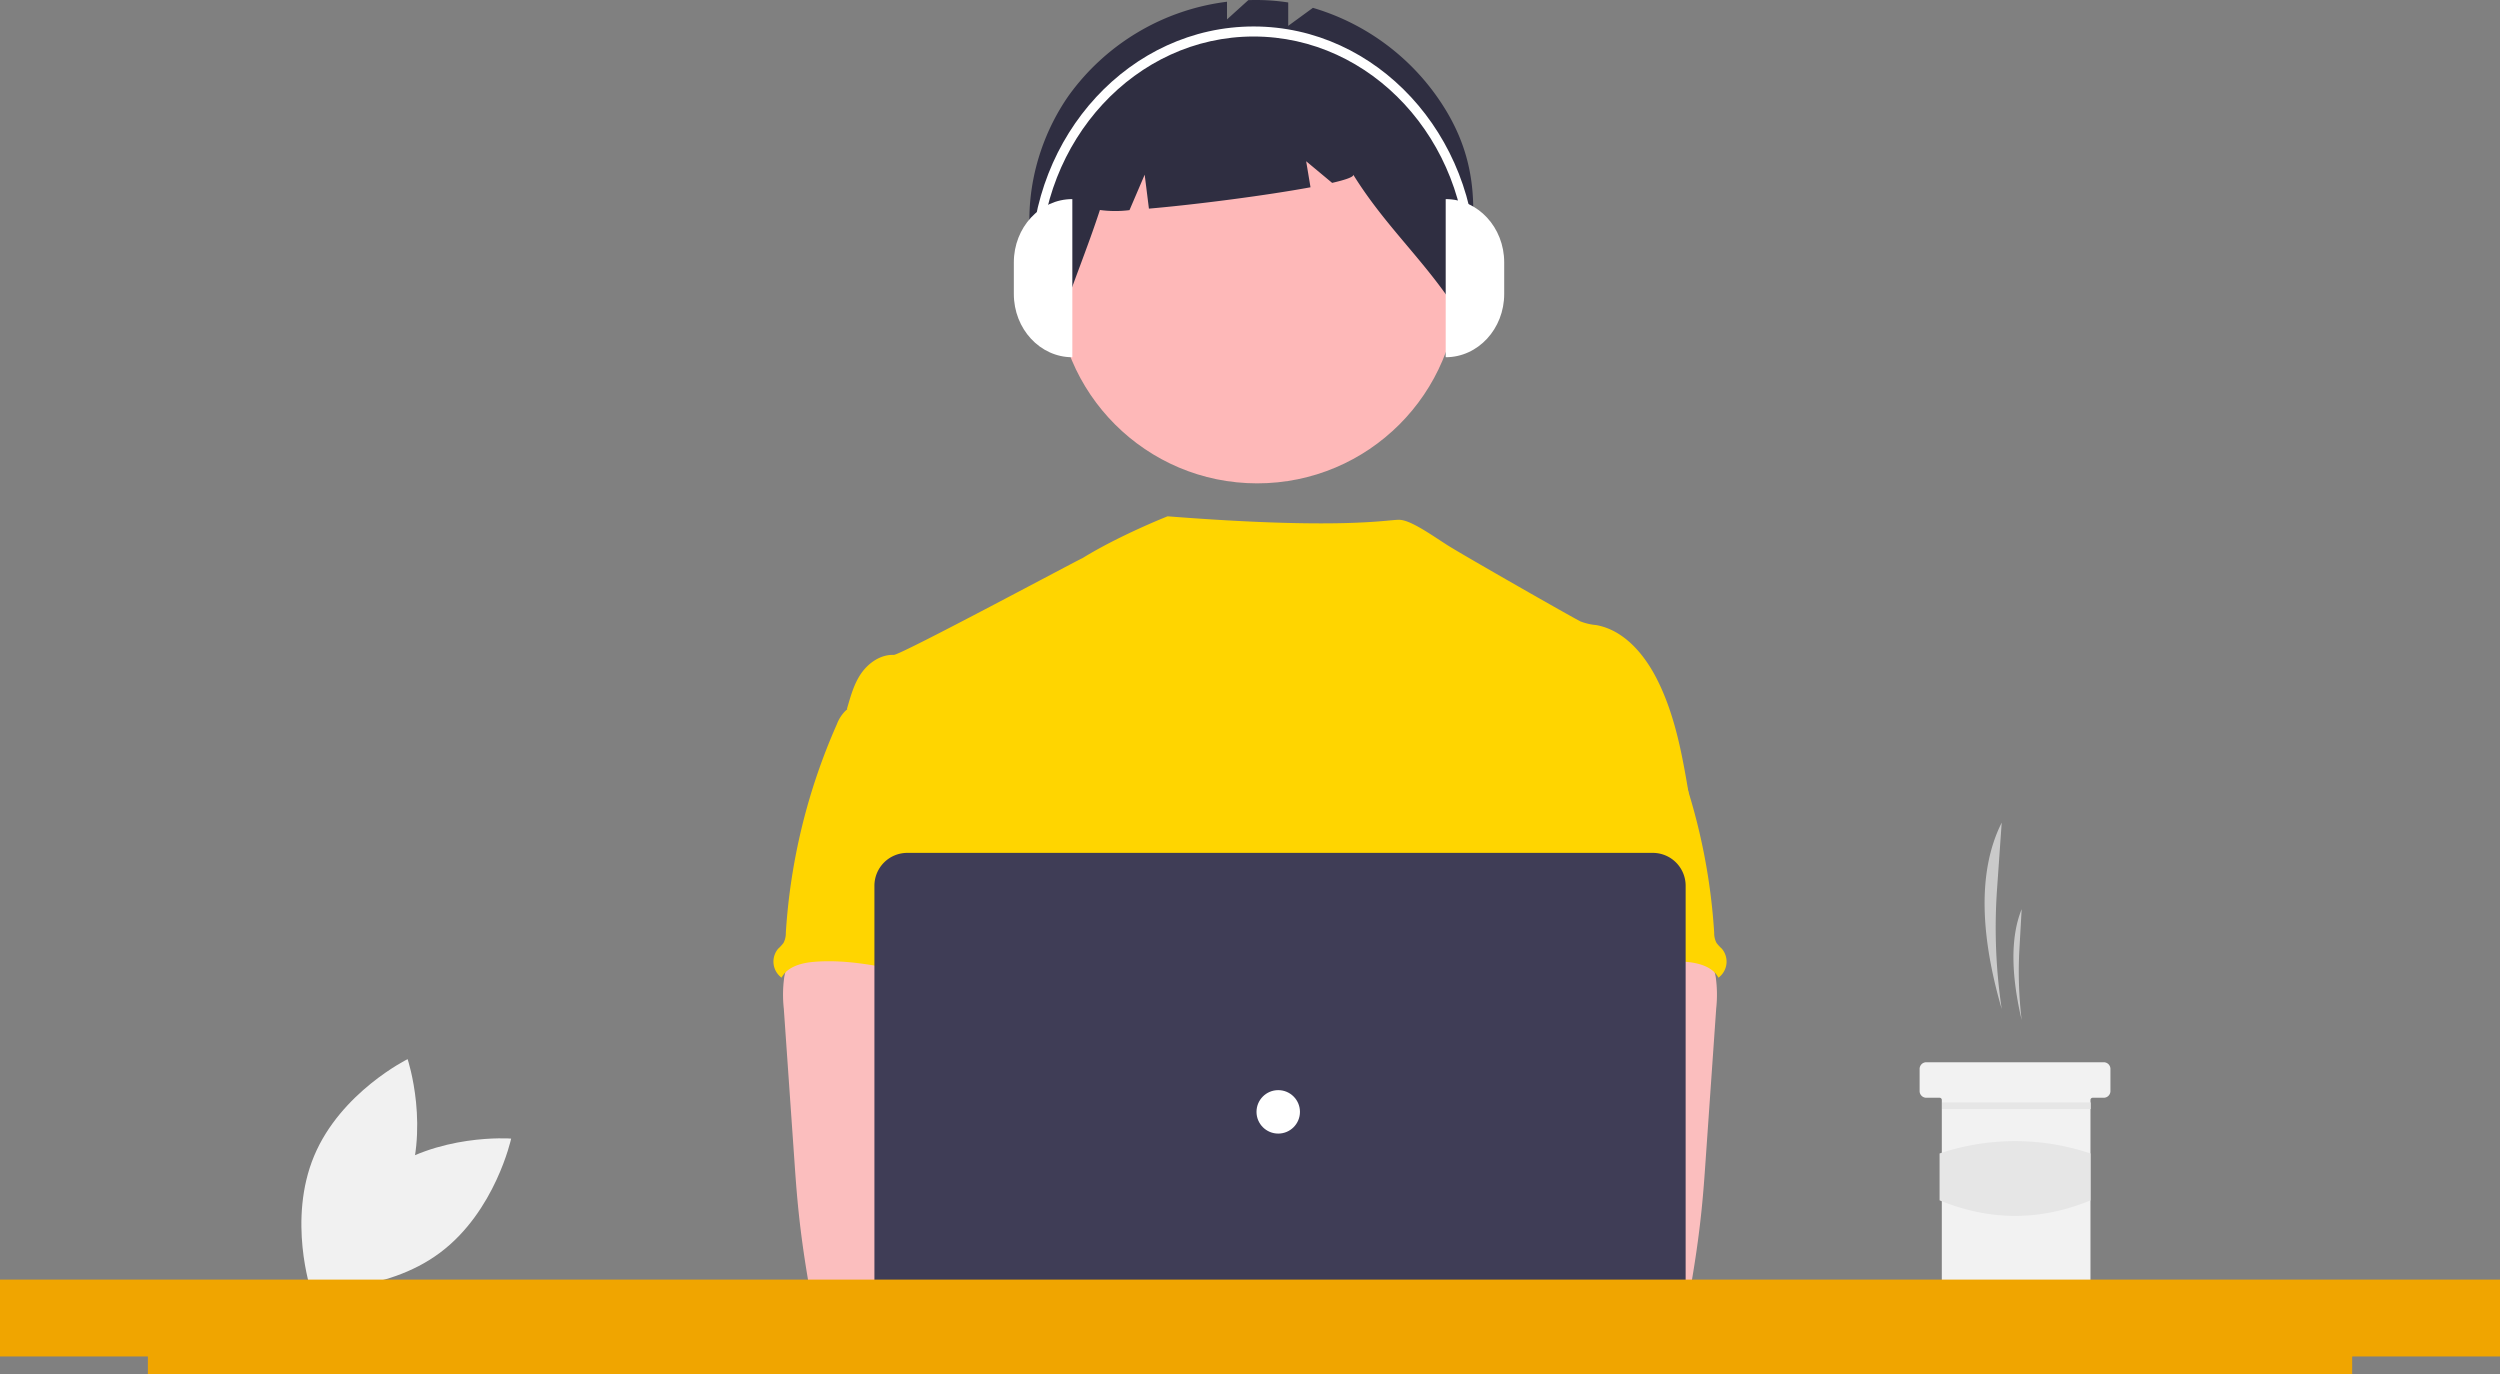 <svg xmlns="http://www.w3.org/2000/svg" width="960.012" height="527.737" viewBox="0 0 960.012 527.737">
  <rect x="0" y="0" width="960.012" height="527.737" fill="#808080" stroke="none"/>
  <g id="coding" transform="translate(0 0)">
    <path id="Path_4" data-name="Path 4" d="M297.035,622.373c-21.318,15.892-27.36,43.852-27.36,43.852s28.521,2.2,49.839-13.7,27.36-43.852,27.36-43.852S318.354,606.482,297.035,622.373Z" transform="translate(-150.59 -171.444)" fill="#f1f1f1"/>
    <path id="Path_5" data-name="Path 5" d="M306.2,632.412c-10.246,24.536-35.906,37.18-35.906,37.18s-9.048-27.137,1.2-51.673,35.905-37.18,35.905-37.18S316.446,607.877,306.2,632.412Z" transform="translate(-150.874 -174.022)" fill="#f1f1f1"/>
    <path id="Path_6" data-name="Path 6" d="M864.744,569.181h0a212.687,212.687,0,0,1-1.785-46.1l1.785-25.466h0C854.91,517.179,857.133,542.932,864.744,569.181Z" transform="translate(-96.081 -181.721)" fill="#cacaca"/>
    <path id="Path_7" data-name="Path 7" d="M871.473,570.624h0a156.322,156.322,0,0,1-.859-27.442l.859-15.158h0C866.742,539.67,867.812,555,871.473,570.624Z" transform="translate(-95.142 -178.905)" fill="#cacaca"/>
    <path id="Path_8" data-name="Path 8" d="M908.613,584.387v8.52a2.569,2.569,0,0,1-2.556,2.556H901.8a.849.849,0,0,0-.852.852V666.18a2.569,2.569,0,0,1-2.556,2.556H846.415a2.558,2.558,0,0,1-2.556-2.556V596.315a.855.855,0,0,0-.852-.852h-5.112a2.558,2.558,0,0,1-2.556-2.556v-8.52a2.552,2.552,0,0,1,2.556-2.556h68.161A2.563,2.563,0,0,1,908.613,584.387Z" transform="translate(-98.196 -173.921)" fill="#f2f2f2"/>
    <rect id="Rectangle_21" data-name="Rectangle 21" width="57.085" height="2.556" transform="translate(745.74 423.332)" fill="#e6e6e6"/>
    <path id="Path_9" data-name="Path 9" d="M900.294,632.3c-19.1,7.905-38.412,7.992-57.937,0V614.29a90.984,90.984,0,0,1,57.938,0Z" transform="translate(-97.546 -171.353)" fill="#e6e6e6"/>
    <circle id="Ellipse_276" data-name="Ellipse 276" cx="77.211" cy="77.211" r="77.211" transform="translate(405.568 31.189)" fill="#feb8b8"/>
    <path id="Path_1461" data-name="Path 1461" d="M682.07,250.289a89.173,89.173,0,0,0-50.731-38.779l-9.479,6.917v-8.982a82.077,82.077,0,0,0-15.332-.893l-8.178,7.4v-6.785a88.321,88.321,0,0,0-60.928,36.241c-17.76,25.6-20.757,61.222-3.29,87.03,4.795-14.737,10.615-28.563,15.411-43.3a43.614,43.614,0,0,0,11.362.055l5.834-13.613,1.63,13.037c18.083-1.575,44.9-5.034,62.045-8.2l-1.667-10,9.973,8.31c5.252-1.209,8.37-2.306,8.113-3.144,12.749,20.554,28.352,33.681,41.1,54.234C692.775,300.833,698.347,276.735,682.07,250.289Z" transform="translate(-127.176 -208.5)" fill="#2f2e41"/>
    <path id="Path_10" data-name="Path 10" d="M781.951,498.643C779.3,482.67,776.558,466.39,769.134,452c-4.879-9.425-12.624-18.407-23.065-20.271a22.315,22.315,0,0,1-6.006-1.39c-3.059-1.474-44.169-24.942-50.7-29.029-5.61-3.509-14.466-10.006-18.932-10.006-4.492-.1-21.719,3.91-88.955-1.345,0,0-18.471,7.28-32.763,16.108-.217-.143-69.785,37.215-72.4,37.117-4.95-.208-9.55,2.961-12.388,6.951s-4.168,8.931-5.561,13.708c15.195,33.839,29.1,67.72,44.294,101.559a8.664,8.664,0,0,1,1.1,4.168,10.171,10.171,0,0,1-1.89,4.168c-7.452,11.971-7.215,27.027-6.4,41.1s1.822,28.931-4.466,41.542c-1.71,3.462-3.934,6.631-5.561,10.094-3.809,7.841-5.186,32.922-2.961,41.347L761.228,715.8C755.234,699.328,781.951,498.643,781.951,498.643Z" transform="translate(-133.113 -191.693)" fill="#ffd500"/>
    <path id="Path_1421" data-name="Path 1421" d="M436.349,553.508a49.215,49.215,0,0,0-.167,12.137l4,57.377c.375,5.408.744,10.8,1.252,16.2.959,10.469,2.391,20.854,4.168,31.225a5.561,5.561,0,0,0,5.7,5.408c17.587,3.721,35.757,3.573,53.706,2.559,27.389-1.529,97.46-4.421,101.741-9.982s1.786-14.556-3.8-19.053-98.05-15.46-98.05-15.46c.9-7.16,3.629-13.9,6.215-20.7,4.644-12.057,8.982-24.51,9.065-37.426s-4.783-26.5-15.363-33.9c-8.7-6.075-19.909-7.2-30.515-6.951-7.717.222-21.049-1.627-28.1,1.39C440.625,538.788,437.392,548.047,436.349,553.508Z" transform="translate(-135.195 -178.297)" fill="#fbbebe"/>
    <path id="Path_1430" data-name="Path 1430" d="M459.953,459.274a14.389,14.389,0,0,0-3.086,4.936,233.369,233.369,0,0,0-19.6,80.106,8.006,8.006,0,0,1-.9,3.879,16.968,16.968,0,0,1-2.044,2.21,7.675,7.675,0,0,0,.918,10.815q.19.16.389.307c2.294-4.317,7.785-5.728,12.666-6.1,23.37-1.849,46.2,9.023,69.638,8.2-1.654-5.714-4.032-11.206-5.381-16.989-5.965-25.678,8.912-53.636-.208-78.369-1.822-4.949-4.866-9.815-9.662-11.984a25.736,25.736,0,0,0-6.186-1.637c-5.923-1.07-17.713-5.644-23.44-3.809-2.114.682-2.947,2.669-4.7,3.87C465.69,456.411,462.16,457.036,459.953,459.274Z" transform="translate(-135.507 -186.093)" fill="#ffd500"/>
    <path id="Path_1421-2" data-name="Path 1421" d="M768.465,536.331c-7.048-3.017-20.381-1.168-28.1-1.39-10.606-.25-21.811.877-30.515,6.952-10.581,7.4-15.446,20.979-15.363,33.9s4.421,25.369,9.065,37.426c2.586,6.8,5.311,13.541,6.214,20.7,0,0-92.469,10.963-98.05,15.46s-8.077,13.492-3.8,19.053,137.859,11.144,155.446,7.423a5.561,5.561,0,0,0,5.7-5.408c1.777-10.371,3.209-20.756,4.168-31.225.507-5.394.877-10.789,1.252-16.2l4-57.376a49.21,49.21,0,0,0-.167-12.138C777.276,548.047,774.043,538.788,768.465,536.331Z" transform="translate(-119.46 -178.297)" fill="#fbbebe"/>
    <path id="Path_1430-2" data-name="Path 1430" d="M738.89,454.711c-1.752-1.2-2.586-3.188-4.7-3.87-5.726-1.835-17.517,2.739-23.44,3.809a25.735,25.735,0,0,0-6.186,1.637c-4.8,2.169-7.84,7.035-9.662,11.984-9.12,24.733,5.756,52.691-.208,78.369-1.349,5.783-3.727,11.274-5.381,16.989,23.44.82,46.268-10.052,69.638-8.2,4.881.375,10.372,1.786,12.666,6.1q.2-.147.389-.307a7.675,7.675,0,0,0,.918-10.815,16.976,16.976,0,0,1-2.044-2.21,8.007,8.007,0,0,1-.9-3.879,233.373,233.373,0,0,0-19.6-80.106,14.394,14.394,0,0,0-3.086-4.936C745.082,457.036,741.551,456.411,738.89,454.711Z" transform="translate(-111.721 -186.093)" fill="#ffd500"/>
    <circle id="Ellipse_1" data-name="Ellipse 1" cx="20.839" cy="20.839" r="20.839" transform="translate(439.072 458.615)" fill="#fbbebe"/>
    <circle id="Ellipse_2" data-name="Ellipse 2" cx="20.839" cy="20.839" r="20.839" transform="translate(485.216 458.615)" fill="#fbbebe"/>
    <path id="Path_11" data-name="Path 11" d="M766.911,707.15h-286.3A12.622,12.622,0,0,1,468,694.542V520.852a12.623,12.623,0,0,1,12.608-12.607h286.3a12.623,12.623,0,0,1,12.608,12.607V694.543A12.623,12.623,0,0,1,766.911,707.15Z" transform="translate(-132.22 -180.737)" fill="#3f3d56"/>
    <circle id="Ellipse_263" data-name="Ellipse 263" cx="8.342" cy="8.342" r="8.342" transform="translate(482.505 418.618)" fill="#fff"/>
    <path id="Path_12" data-name="Path 12" d="M960.012,449.724H0v29.5H56.784v6.857H903.25v-6.857h56.762Z" transform="translate(0 41.655)" fill="#f0a500"/>
    <path id="Path_13" data-name="Path 13" d="M539.46,339.2h0C527.054,339.2,517,328.322,517,314.908h0V302.764c0-13.414,10.057-24.289,22.464-24.289h0V339.2Z" transform="translate(-127.682 -202.019)" fill="#fff"/>
    <path id="Path_14" data-name="Path 14" d="M668.779,278.476h0c12.406,0,22.464,10.874,22.464,24.288v12.144c0,13.414-10.057,24.289-22.464,24.289h0Z" transform="translate(-113.623 -202.019)" fill="#fff"/>
    <path id="Path_15" data-name="Path 15" d="M694.056,310.292h-3.564c0-48.873-36.774-88.634-81.975-88.634s-81.975,39.761-81.975,88.634h-3.564c0-51,38.373-92.488,85.539-92.488S694.056,259.294,694.056,310.292Z" transform="translate(-127.128 -207.638)" fill="#fff"/>
  </g>
</svg>
